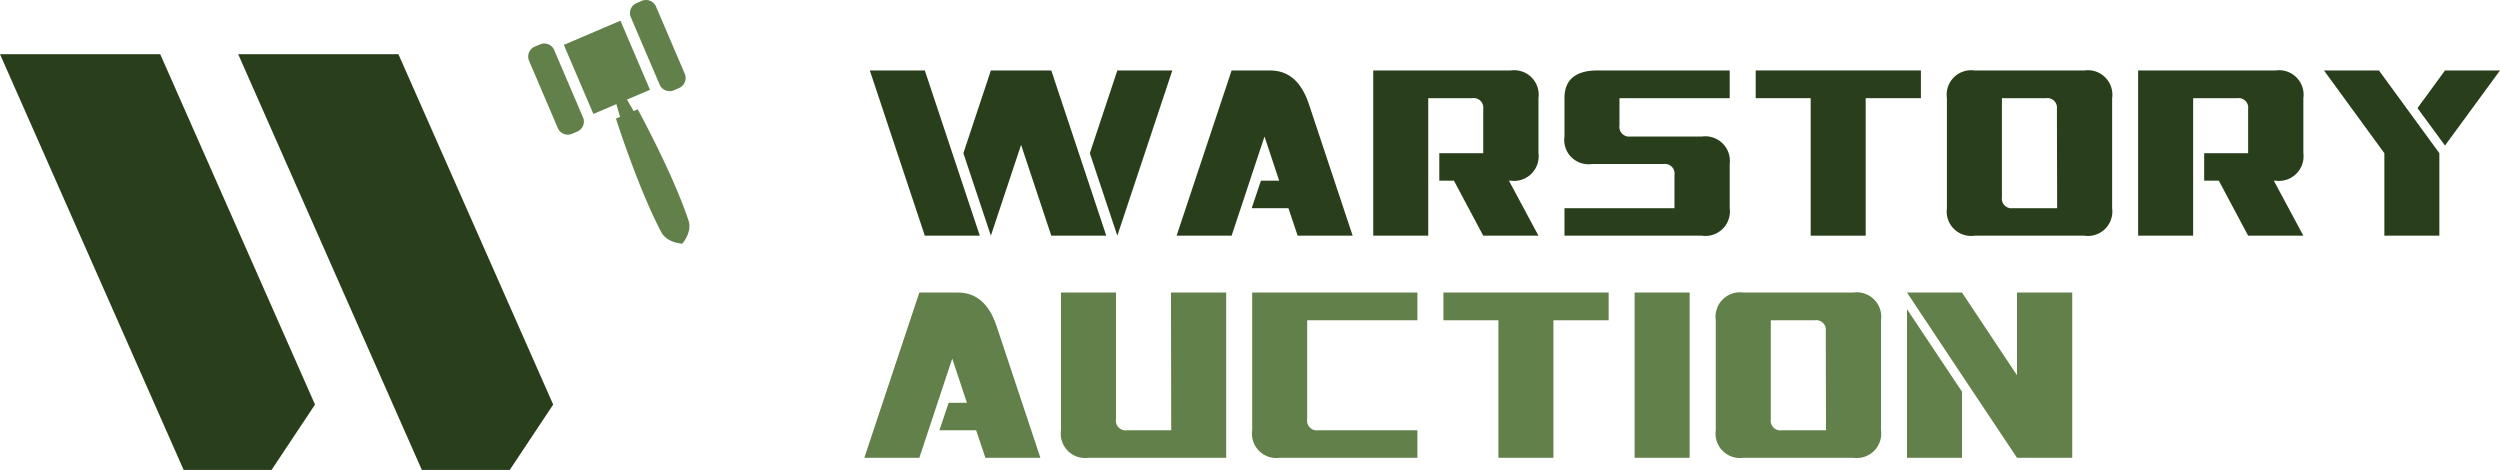 <svg id="Слой_1" data-name="Слой 1" xmlns="http://www.w3.org/2000/svg" width="230" height="43.232" viewBox="0 0 230 43.232"><defs><style>.cls-1{fill:#293f1b;}.cls-1,.cls-2{fill-rule:evenodd;}.cls-2{fill:#62804a;}</style></defs><title>logo</title><path class="cls-1" d="M85.083,7.25l5.06,15.202H85.083l-5.06-15.202h5.06Zm15.181,7.611,2.53-7.611h5.06l-5.06,15.202L100.264,14.861h0Zm-6.325-.767-2.779,8.358L88.63,14.861l2.53-7.611h5.558l5.06,15.202H96.718l-2.779-8.358h0Z" transform="translate(0 -0.768)"/><path class="cls-1" d="M116.854,7.25q2.519,0,3.547,3.048l4.044,12.154h-5.061l-0.85-2.531h-3.379l0.85-2.529H117.684l-1.349-4.065L113.308,22.452H108.248l5.06-15.202h3.546Z" transform="translate(0 -0.768)"/><path class="cls-1" d="M132.415,14.861v2.531h1.348l2.695,5.06h5.081l-2.717-5.06h0.167a2.265,2.265,0,0,0,2.55-2.531v-5.06a2.255,2.255,0,0,0-2.55-2.551H126.338v15.202h5.06V9.801h4.065a0.879,0.879,0,0,1,.994.996V14.861h-4.043Z" transform="translate(0 -0.768)"/><path class="cls-1" d="M153.056,15.857a0.886,0.886,0,0,1,.995,1.016v3.048H143.931v2.531h12.651a2.255,2.255,0,0,0,2.55-2.551V15.857a2.264,2.264,0,0,0-2.55-2.53h-6.574a0.893,0.893,0,0,1-1.017-1.016V9.801h10.141V7.25H146.979q-3.049,0-3.048,2.551v3.526a2.233,2.233,0,0,0,2.53,2.53h6.595Z" transform="translate(0 -0.768)"/><polygon class="cls-1" points="161.523 6.481 161.523 9.033 166.583 9.033 166.583 21.683 171.643 21.683 171.643 9.033 176.724 9.033 176.724 6.481 161.523 6.481 161.523 6.481"/><path class="cls-1" d="M181.646,22.452a2.242,2.242,0,0,1-2.53-2.531V9.801a2.248,2.248,0,0,1,2.53-2.551h10.12a2.255,2.255,0,0,1,2.551,2.551V19.921a2.249,2.249,0,0,1-2.551,2.531H181.646Zm2.53-12.651v9.104a0.892,0.892,0,0,0,1.016,1.016h4.065l-0.021-9.124a0.886,0.886,0,0,0-1.016-.996h-4.044Z" transform="translate(0 -0.768)"/><path class="cls-1" d="M202.784,14.861v2.531h1.349l2.695,5.06H211.909l-2.717-5.06h0.165A2.266,2.266,0,0,0,211.909,14.861v-5.06a2.255,2.255,0,0,0-2.551-2.551H196.708v15.202h5.06V9.801h4.065a0.88,0.88,0,0,1,.994.996V14.861h-4.044Z" transform="translate(0 -0.768)"/><path class="cls-1" d="M224.939,14.156L230,7.25h-5.061l-2.53,3.464,2.53,3.442h0Zm-5.578,8.296h5.06V14.861l-5.558-7.611h-5.06l5.558,7.611v7.591h0Z" transform="translate(0 -0.768)"/><path class="cls-2" d="M88.126,27.682q2.519,0,3.546,3.048L95.716,42.884H90.656l-0.85-2.531H86.425l0.85-2.53h1.68l-1.349-4.064-3.027,9.125H79.519l5.06-15.202h3.547Z" transform="translate(0 -0.768)"/><path class="cls-2" d="M107.73,27.682h5.08v15.202H100.139a2.242,2.242,0,0,1-2.53-2.531V27.682h5.06V39.337a0.892,0.892,0,0,0,1.017,1.016h4.064l-0.02-12.671h0Z" transform="translate(0 -0.768)"/><path class="cls-2" d="M130.402,40.353v2.531H117.731a2.242,2.242,0,0,1-2.53-2.531V27.682h15.201v2.551h-10.141V39.337a0.892,0.892,0,0,0,1.017,1.016h9.124Z" transform="translate(0 -0.768)"/><polygon class="cls-2" points="132.794 26.913 132.794 29.465 137.854 29.465 137.854 42.115 142.914 42.115 142.914 29.465 147.995 29.465 147.995 26.913 132.794 26.913 132.794 26.913"/><polygon class="cls-2" points="150.386 42.115 150.386 26.913 155.446 26.913 155.446 42.115 150.386 42.115 150.386 42.115"/><path class="cls-2" d="M160.381,42.884a2.242,2.242,0,0,1-2.53-2.531V30.233a2.248,2.248,0,0,1,2.53-2.551h10.121a2.255,2.255,0,0,1,2.551,2.551V40.353a2.249,2.249,0,0,1-2.551,2.531H160.381Zm2.531-12.651V39.337a0.892,0.892,0,0,0,1.016,1.016h4.064l-0.02-9.124a0.886,0.886,0,0,0-1.016-.996H162.912Z" transform="translate(0 -0.768)"/><path class="cls-2" d="M175.444,29.216v13.668h5.06v-6.077l-5.06-7.591h0Zm10.121,13.668h5.08v-15.202h-5.08v7.611l-5.061-7.611h-5.06l5.06,7.611,5.061,7.591h0Z" transform="translate(0 -0.768)"/><polygon class="cls-1" points="0 4.985 14.74 4.985 28.981 37.22 24.985 43.232 16.896 43.232 0 4.985 0 4.985"/><polygon class="cls-1" points="21.912 4.985 36.653 4.985 50.894 37.22 46.898 43.232 38.809 43.232 21.912 4.985 21.912 4.985"/><path class="cls-2" d="M58.003,2.276l2.718,6.356a0.999,0.999,0,0,0,1.27.441l0.481-.206a0.999,0.999,0,0,0,.526-1.311L60.354,1.375A0.999,0.999,0,0,0,59.042.849l-0.481.206A0.999,0.999,0,0,0,58.003,2.276h0Z" transform="translate(0 -0.768)"/><path class="cls-2" d="M63.004,22.868l0.046-.076,0.041-.072c0.029-.05.052-0.096,0.076-0.143a2.525,2.525,0,0,0,.196-0.525,1.784,1.784,0,0,0,.014-0.887c-0.017-.066-0.04-0.131-0.061-0.195l-0.066-.193c-0.042-.129-0.088-0.255-0.135-0.384-0.045-.126-0.092-0.254-0.139-0.38-0.047-.128-0.094-0.254-0.144-0.38-0.097-.253-0.197-0.503-0.299-0.754l-0.153-.376-0.158-.374q-0.158-.372-0.321-0.744c-0.109-.248-0.22-0.494-0.332-0.741l-0.339-.737-0.346-.733-0.354-.731-0.359-.729L59.804,12.988l-0.371-.724c-0.124-.24-0.249-0.481-0.377-0.72s-0.253-.48-0.384-0.718l-0.376.161L57.68,9.932l2.118-.905-2.718-6.357L51.874,4.897l2.718,6.356,2.116-.905L57.045,11.522l-0.377.161c0.084,0.259.17,0.515,0.255,0.772,0.085,0.259.174,0.515,0.261,0.771l0.267,0.768,0.273,0.765,0.279,0.763L58.287,16.283l0.291,0.758,0.299,0.754q0.15,0.377.307,0.751c0.103,0.251.209,0.499,0.315,0.748l0.162,0.372,0.164,0.371c0.111,0.247.223,0.493,0.34,0.737,0.057,0.123.114,0.245,0.175,0.366,0.058,0.122.118,0.243,0.178,0.364,0.061,0.122.122,0.243,0.184,0.363l0.094,0.181c0.031,0.06.061,0.121,0.098,0.178a1.778,1.778,0,0,0,.651.603,2.558,2.558,0,0,0,.516.221c0.051,0.015.099,0.031,0.155,0.043l0.082,0.021,0.086,0.018a3.082,3.082,0,0,0,.389.054,3.157,3.157,0,0,0,.23-0.319h0Z" transform="translate(0 -0.768)"/><path class="cls-2" d="M48.676,6.369l2.642,6.18a1.001,1.001,0,0,0,1.312.527l0.48-.205a1,1,0,0,0,.56-1.222L50.952,5.293a1,1,0,0,0-1.27-.441l-0.481.205a0.997,0.997,0,0,0-.526,1.311h0Z" transform="translate(0 -0.768)"/></svg>